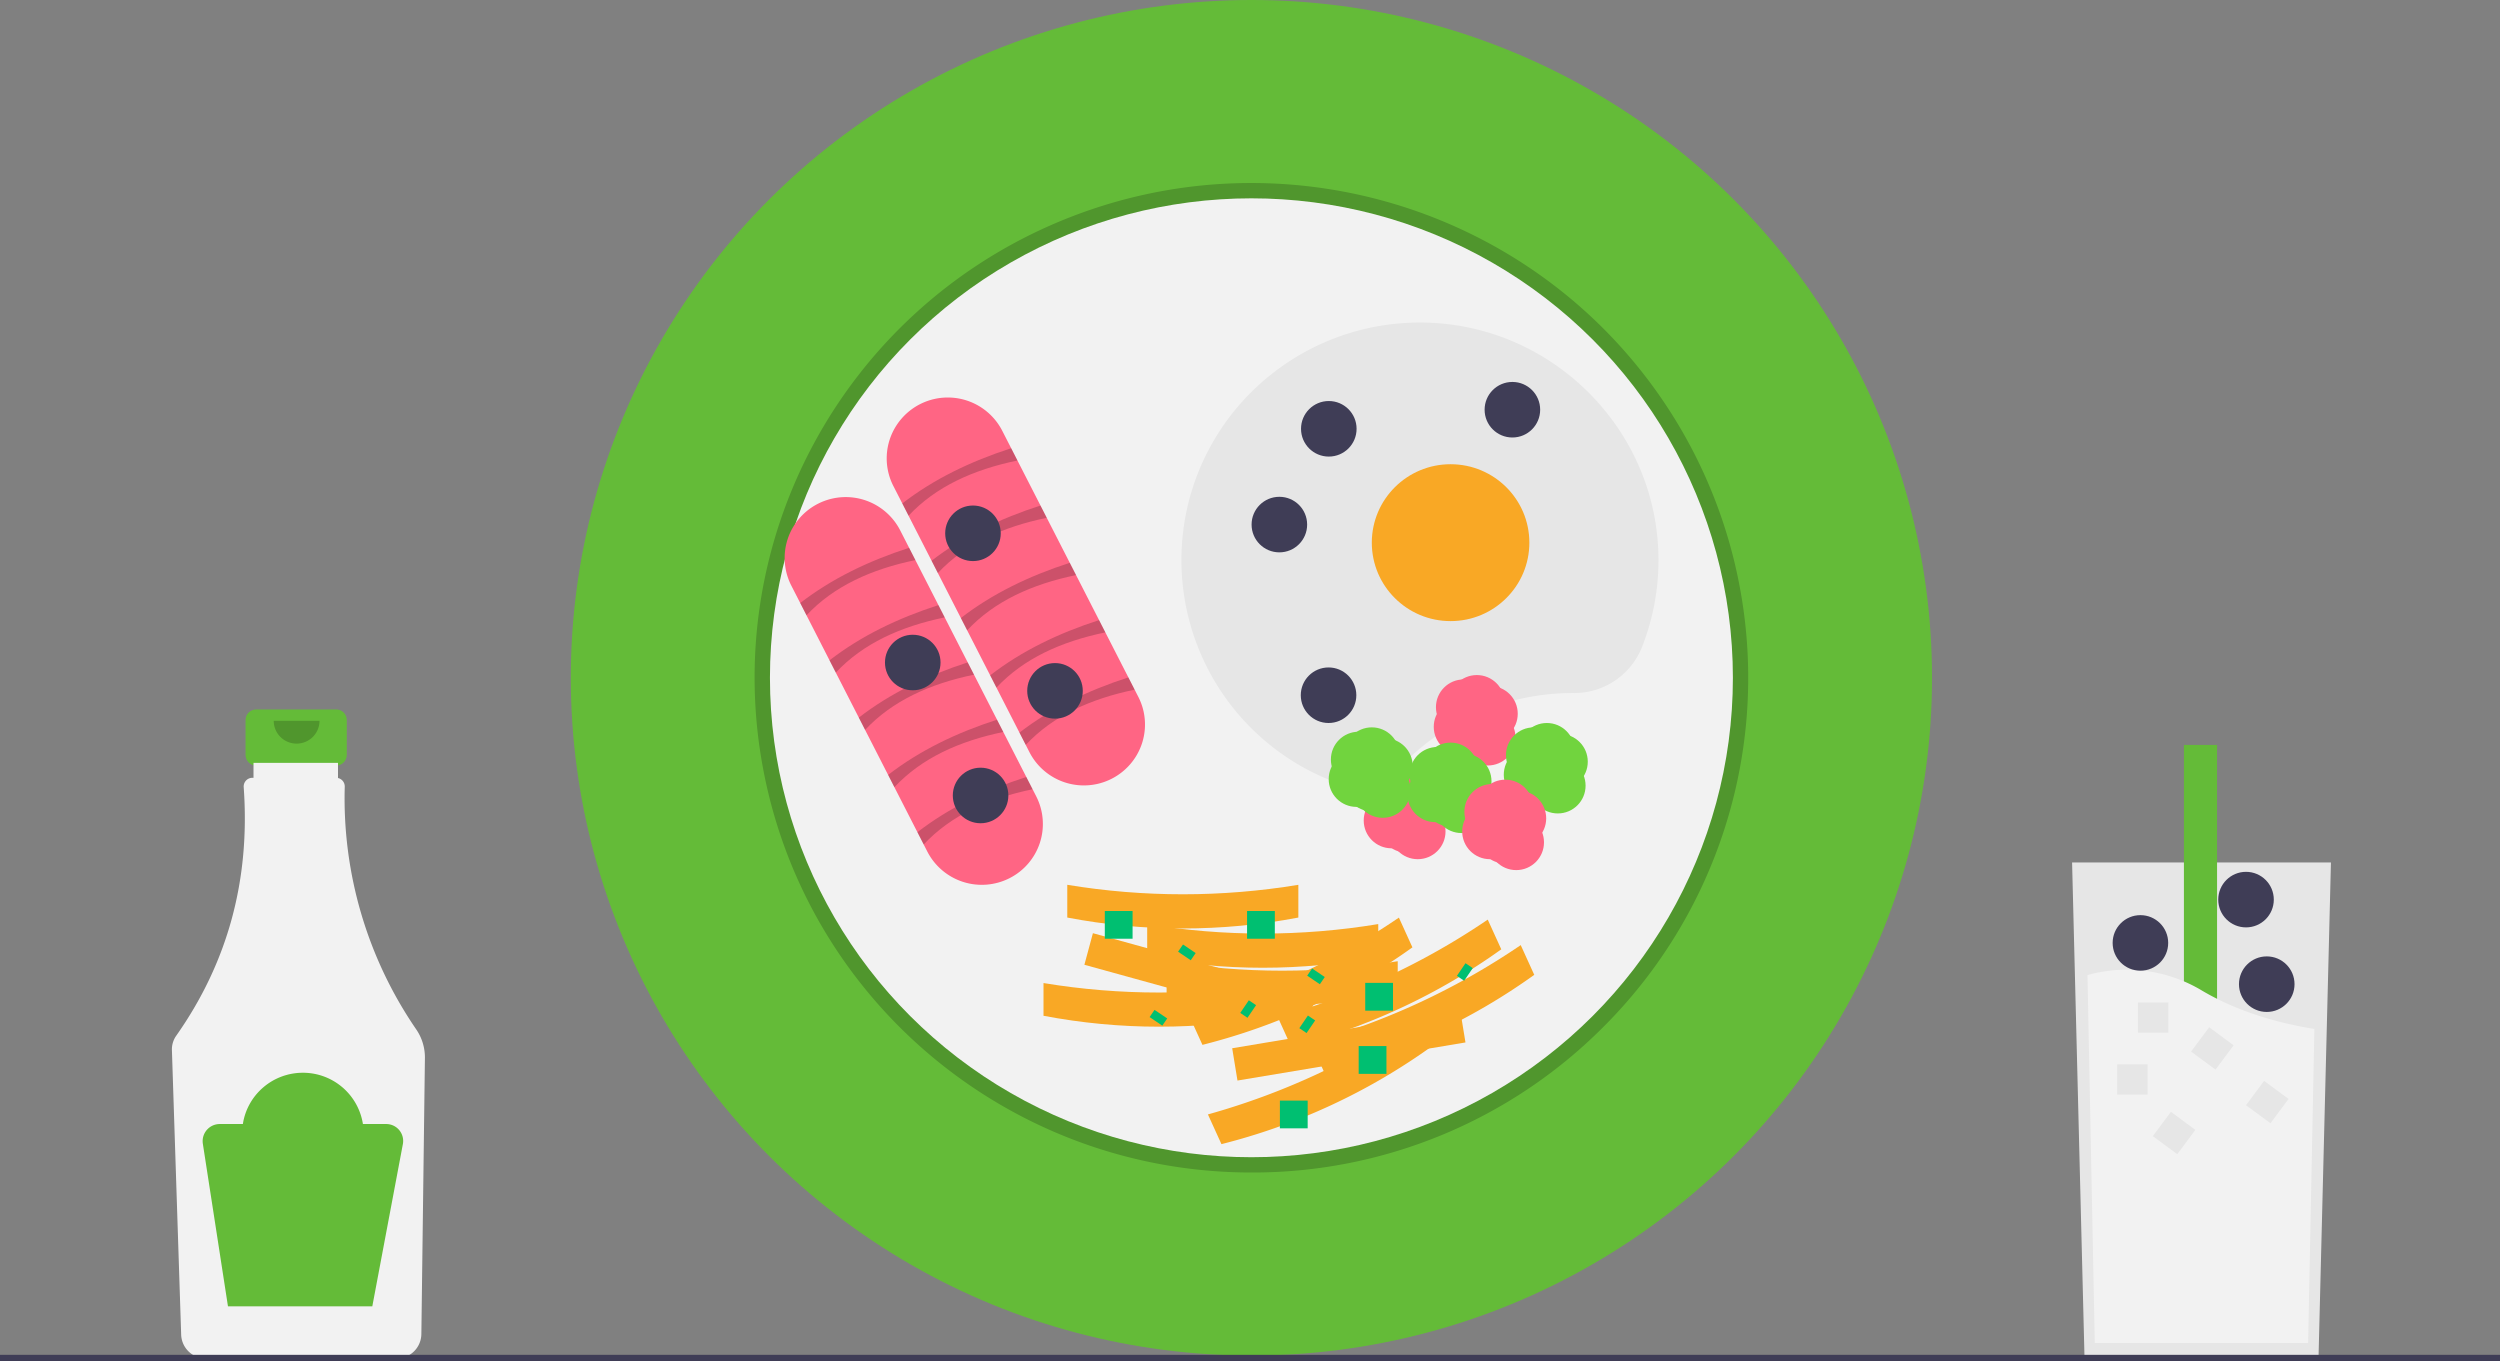 <svg width="90" height="49" xmlns="http://www.w3.org/2000/svg">
    <rect width="100%" height="100%" fill="#808080" stroke="none"/>
    <g fill-rule="nonzero" fill="none">
        <path d="M12.103 25.54h-2.88c-.212 0-.383.17-.383.38v1.259c0 .21.171.38.382.38H9.7v1.887h1.925v-1.887h.478c.21 0 .381-.17.381-.38v-1.26c0-.21-.17-.38-.381-.38z" fill="#64BB38"/>
        <path d="M14.987 37.062a14.702 14.702 0 0 1-2.576-8.743.311.311 0 0 0-.243-.31v-.545H9.126v.537h-.042a.313.313 0 0 0-.311.334c.24 3.327-.57 6.31-2.428 8.95a.854.854 0 0 0-.156.519l.333 10.246a.889.889 0 0 0 .883.856h6.88a.89.89 0 0 0 .884-.87l.128-9.95a1.79 1.79 0 0 0-.31-1.024z" fill="#F2F2F2"/>
        <path d="M11.502 25.95c0 .453-.369.82-.824.82a.822.822 0 0 1-.824-.82" fill="#000" opacity=".2"/>
        <path d="M13.898 40.465h-.833a2.184 2.184 0 0 0-2.161-1.846c-1.08 0-1.997.784-2.161 1.846h-.834a.616.616 0 0 0-.607.706l.905 5.858h5.196l1.1-5.839a.61.61 0 0 0-.605-.725z" fill="#64BB38"/>
        <path fill="#E6E6E6" d="m83.914 31.05-.2 7.954-.247 9.864h-8.425l-.29-11.557-.157-6.262z"/>
        <path fill="#64BB38" d="M78.621 26.817h1.193v15.74h-1.193z"/>
        <path d="m83.318 37.043-.226 11.306h-7.68l-.263-13.246a5.252 5.252 0 0 1 4.137.567c1.283.755 2.725 1.162 4.032 1.373z" fill="#F2F2F2"/>
        <path fill="#E6E6E6" d="M76.219 38.316h1.095v1.09h-1.095zM76.965 36.088h1.095v1.09h-1.095zM79.53 36.981l.88.65-.652.875-.88-.65zM81.508 38.912l.88.65-.652.875-.88-.65zM78.153 40.026l.88.65-.652.875-.88-.65z"/>
        <circle fill="#3F3D56" cx="81.603" cy="35.43" r="1"/>
        <circle fill="#3F3D56" cx="77.055" cy="33.945" r="1"/>
        <circle fill="#3F3D56" cx="80.857" cy="32.386" r="1"/>
        <ellipse fill="#64BB38" cx="45.051" cy="24.4" rx="24.502" ry="24.4"/>
        <path d="M45.051 42.21c-8.532 0-15.875-6.002-17.54-14.335-1.664-8.334 2.814-16.677 10.697-19.929 7.882-3.251 16.974-.505 21.714 6.56a17.754 17.754 0 0 1-2.224 22.487A17.805 17.805 0 0 1 45.05 42.21zm0-34.521c-9.253 0-16.78 7.496-16.78 16.711 0 9.215 7.527 16.711 16.78 16.711 9.254 0 16.782-7.496 16.782-16.711 0-9.215-7.528-16.711-16.782-16.711z" fill="#000" opacity=".2"/>
        <ellipse fill="#F2F2F2" cx="45.051" cy="24.4" rx="17.333" ry="17.26"/>
        <path d="M32.162 17.498a2.183 2.183 0 0 1 .114-2.189 2.203 2.203 0 0 1 3.806.201l4.897 9.576a2.183 2.183 0 0 1-.114 2.19 2.203 2.203 0 0 1-3.807-.202l-4.896-9.576z" fill="#FF6584"/>
        <path d="m32.708 18.566-.226-.442c1.128-.872 2.452-1.514 3.92-1.988l.226.442c-1.589.33-2.94.94-3.92 1.988zM33.762 20.629l-.226-.442c1.128-.873 2.453-1.515 3.92-1.988l.227.442c-1.589.33-2.94.939-3.92 1.988zM34.817 22.691l-.226-.442c1.128-.872 2.453-1.514 3.92-1.988l.227.442c-1.59.33-2.94.94-3.92 1.988zM35.872 24.754l-.226-.442c1.128-.873 2.452-1.515 3.92-1.988l.226.442c-1.588.33-2.94.939-3.92 1.988zM36.927 26.816l-.226-.442c1.128-.872 2.452-1.514 3.92-1.988l.226.442c-1.589.33-2.94.94-3.92 1.988z" fill="#000" opacity=".2"/>
        <path d="M28.488 21.083a2.183 2.183 0 0 1 .114-2.189 2.203 2.203 0 0 1 3.806.201l4.897 9.576a2.186 2.186 0 0 1-.963 2.944 2.204 2.204 0 0 1-2.957-.956l-4.897-9.576z" fill="#FF6584"/>
        <path d="m29.034 22.151-.226-.442c1.128-.872 2.452-1.514 3.92-1.988l.226.442c-1.588.33-2.94.94-3.92 1.988zM30.089 24.214l-.226-.442c1.128-.873 2.452-1.515 3.92-1.988l.226.442c-1.589.33-2.94.939-3.92 1.988zM31.143 26.276l-.226-.442c1.128-.872 2.453-1.514 3.92-1.988l.227.442c-1.589.33-2.94.94-3.92 1.988zM32.198 28.339l-.226-.442c1.128-.873 2.453-1.515 3.92-1.988l.226.442c-1.588.33-2.94.939-3.92 1.988zM33.253 30.401l-.226-.442c1.128-.872 2.452-1.514 3.92-1.988l.226.442c-1.589.33-2.94.94-3.92 1.988z" fill="#000" opacity=".2"/>
        <path d="M56.633 24.95h.015a2.624 2.624 0 0 0 2.457-1.64 8.497 8.497 0 0 0 .6-3.198c-.027-4.634-3.813-8.435-8.465-8.5-4.086-.057-7.646 2.76-8.514 6.736a8.544 8.544 0 0 0 4.938 9.647 2.61 2.61 0 0 0 2.89-.533 8.578 8.578 0 0 1 6.079-2.513z" fill="#E6E6E6"/>
        <ellipse fill="#F9A825" cx="52.221" cy="19.536" rx="2.836" ry="2.824"/>
        <circle fill="#3F3D56" cx="46.057" cy="18.885" r="1"/>
        <circle fill="#3F3D56" cx="35.027" cy="19.199" r="1"/>
        <circle fill="#3F3D56" cx="47.837" cy="15.437" r="1"/>
        <circle fill="#3F3D56" cx="47.828" cy="25.028" r="1"/>
        <circle fill="#3F3D56" cx="54.446" cy="14.75" r="1"/>
        <circle fill="#3F3D56" cx="32.859" cy="23.851" r="1"/>
        <circle fill="#3F3D56" cx="35.301" cy="28.637" r="1"/>
        <ellipse fill="#FF6584" cx="50.645" cy="29.264" rx="1.261" ry="1.255"/>
        <path d="M51.59 29.343c0 .52-.423.941-.945.941a.943.943 0 0 1-.945-.941M49.7 29.186c0-.52.423-.942.945-.942s.946.422.946.942" fill="#000" opacity=".2"/>
        <circle fill="#FF6584" cx="50.173" cy="28.833" r="1"/>
        <circle fill="#FF6584" cx="50.645" cy="28.676" r="1"/>
        <circle fill="#FF6584" cx="50.645" cy="29.696" r="1"/>
        <circle fill="#FF6584" cx="51.118" cy="29.068" r="1"/>
        <circle fill="#FF6584" cx="51.039" cy="29.931" r="1"/>
        <circle fill="#FF6584" cx="50.094" cy="29.539" r="1"/>
        <ellipse fill="#FF6584" cx="53.166" cy="25.891" rx="1.261" ry="1.255"/>
        <path d="M54.112 25.97c0 .52-.424.94-.946.94a.943.943 0 0 1-.945-.94M52.22 25.812c0-.52.424-.941.946-.941s.946.421.946.941" fill="#000" opacity=".2"/>
        <circle fill="#FF6584" cx="52.694" cy="25.459" r="1"/>
        <circle fill="#FF6584" cx="53.166" cy="25.302" r="1"/>
        <circle fill="#FF6584" cx="53.166" cy="26.322" r="1"/>
        <circle fill="#FF6584" cx="53.639" cy="25.695" r="1"/>
        <circle fill="#FF6584" cx="53.56" cy="26.558" r="1"/>
        <circle fill="#FF6584" cx="52.615" cy="26.165" r="1"/>
        <ellipse fill="#71D43E" cx="55.687" cy="27.617" rx="1.261" ry="1.255"/>
        <path d="M56.633 27.695c0 .52-.423.942-.946.942a.943.943 0 0 1-.945-.942M54.742 27.538c0-.52.423-.941.945-.941.523 0 .946.421.946.941" fill="#000" opacity=".2"/>
        <circle fill="#71D43E" cx="55.215" cy="27.185" r="1"/>
        <circle fill="#71D43E" cx="55.687" cy="27.028" r="1"/>
        <circle fill="#71D43E" cx="55.687" cy="28.048" r="1"/>
        <circle fill="#71D43E" cx="56.16" cy="27.421" r="1"/>
        <circle fill="#71D43E" cx="56.081" cy="28.284" r="1"/>
        <circle fill="#71D43E" cx="55.136" cy="27.891" r="1"/>
        <ellipse fill="#71D43E" cx="49.385" cy="27.774" rx="1.261" ry="1.255"/>
        <path d="M50.33 27.852c0 .52-.423.942-.945.942a.943.943 0 0 1-.946-.942M48.44 27.695c0-.52.423-.941.945-.941s.945.421.945.941" fill="#000" opacity=".2"/>
        <circle fill="#71D43E" cx="48.912" cy="27.342" r="1"/>
        <circle fill="#71D43E" cx="49.385" cy="27.185" r="1"/>
        <circle fill="#71D43E" cx="49.385" cy="28.205" r="1"/>
        <circle fill="#71D43E" cx="49.857" cy="27.578" r="1"/>
        <circle fill="#71D43E" cx="49.779" cy="28.441" r="1"/>
        <circle fill="#71D43E" cx="48.833" cy="28.048" r="1"/>
        <ellipse fill="#71D43E" cx="52.221" cy="28.323" rx="1.261" ry="1.255"/>
        <path d="M53.166 28.401a.94.94 0 0 1-.472.816.949.949 0 0 1-.946 0 .94.94 0 0 1-.473-.816M51.275 28.244a.94.94 0 0 1 .473-.815.949.949 0 0 1 .946 0 .94.94 0 0 1 .472.815" fill="#000" opacity=".2"/>
        <circle fill="#71D43E" cx="51.748" cy="27.891" r="1"/>
        <circle fill="#71D43E" cx="52.221" cy="27.734" r="1"/>
        <circle fill="#71D43E" cx="52.221" cy="28.754" r="1"/>
        <circle fill="#71D43E" cx="52.694" cy="28.127" r="1"/>
        <circle fill="#71D43E" cx="52.615" cy="28.99" r="1"/>
        <circle fill="#71D43E" cx="51.669" cy="28.597" r="1"/>
        <ellipse fill="#FF6584" cx="54.191" cy="29.657" rx="1.261" ry="1.255"/>
        <path d="M55.136 29.735c0 .52-.423.942-.945.942a.943.943 0 0 1-.946-.942M53.245 29.578c0-.52.423-.941.946-.941.522 0 .945.421.945.941" fill="#000" opacity=".2"/>
        <circle fill="#FF6584" cx="53.718" cy="29.225" r="1"/>
        <circle fill="#FF6584" cx="54.191" cy="29.068" r="1"/>
        <circle fill="#FF6584" cx="54.191" cy="30.088" r="1"/>
        <circle fill="#FF6584" cx="54.663" cy="29.46" r="1"/>
        <circle fill="#FF6584" cx="54.584" cy="30.324" r="1"/>
        <circle fill="#FF6584" cx="53.639" cy="29.931" r="1"/>
        <circle fill="#3F3D56" cx="37.98" cy="24.871" r="1"/>
        <path fill="#F9A825" d="m47.062 36.948-8.024-2.216.307-1.137 8.024 2.216z"/>
        <path d="M45.886 36.568c-2.748.524-5.571.524-8.32 0V35.39c2.755.455 5.566.455 8.32 0v1.18zM46.74 33.032c-2.747.524-5.57.524-8.318 0v-1.179c2.754.455 5.565.455 8.319 0v1.18z" fill="#F9A825"/>
        <path d="M49.617 34.447c-2.748.523-5.57.523-8.318 0v-1.18c2.754.455 5.564.455 8.318 0v1.18z" fill="#F9A825"/>
        <path d="M50.317 35.782c-2.748.524-5.57.524-8.319 0v-1.178c2.754.454 5.565.454 8.32 0v1.178zM52.757 37.528 44.549 38.9l-.19-1.163 8.207-1.373z" fill="#F9A825"/>
        <path d="M51.53 37.679a22.337 22.337 0 0 1-7.558 3.51l-.487-1.07a25.686 25.686 0 0 0 7.559-3.511l.487 1.071zM50.847 34.105a22.337 22.337 0 0 1-7.559 3.51l-.487-1.07a25.686 25.686 0 0 0 7.559-3.511l.487 1.071z" fill="#F9A825"/>
        <path d="M54.045 34.176a22.337 22.337 0 0 1-7.559 3.511L46 36.616a25.686 25.686 0 0 0 7.559-3.51l.487 1.07z" fill="#F9A825"/>
        <path d="M55.233 35.095a22.337 22.337 0 0 1-7.56 3.51l-.486-1.07a25.686 25.686 0 0 0 7.559-3.511l.487 1.07z" fill="#F9A825"/>
        <path fill="#00BF71" d="M44.894 32.795h1v1h-1zM46.076 39.621h1v1h-1zM39.773 32.795h1v1h-1zM48.912 37.659h1v1h-1zM49.148 35.384h1v1h-1zM42.588 34.002l.456.308-.177.26-.456-.309zM47.236 34.865l.456.308-.177.26-.456-.309zM41.563 36.355l.457.309-.177.26-.457-.309zM45.219 36.186l-.31.455-.26-.176.309-.455zM47.346 36.736l-.31.454-.26-.176.309-.455zM53.019 34.852l-.31.455-.26-.176.309-.455z"/>
        <path fill="#3F3D56" d="M0 48.774h90v1H0z"/>
    </g>
</svg>
